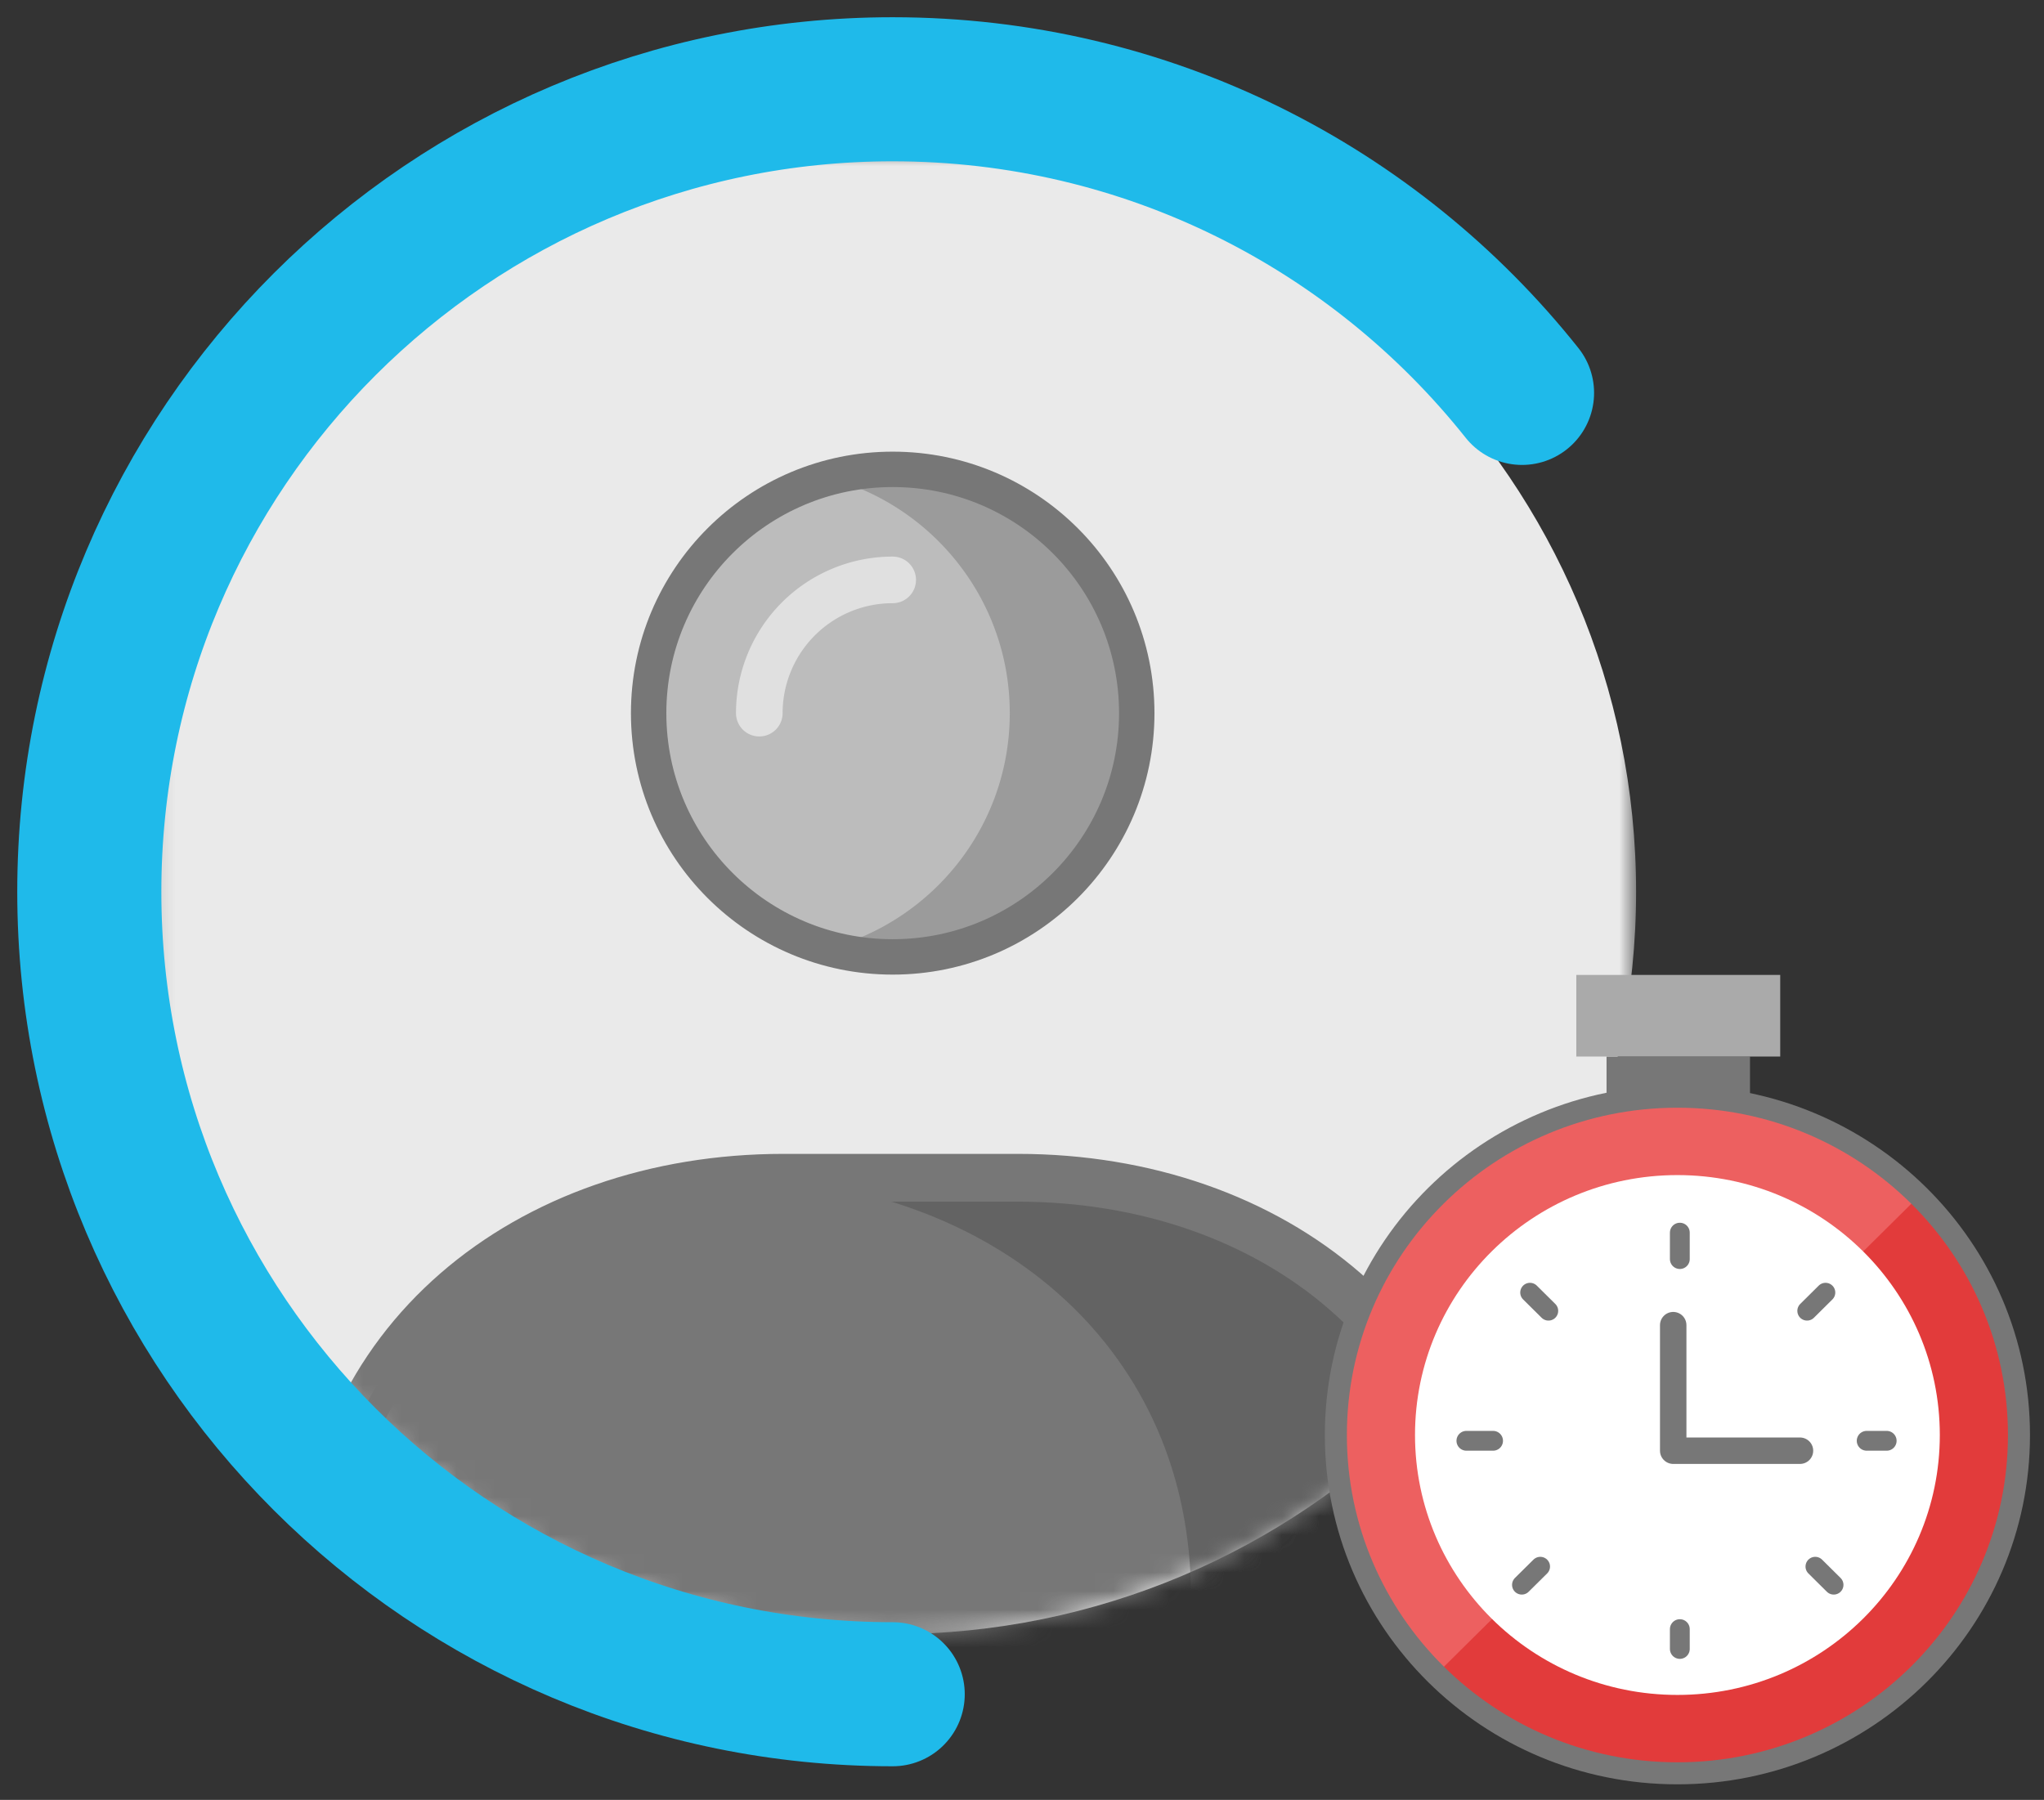 <svg height="96" viewBox="0 0 109 96" width="109" xmlns="http://www.w3.org/2000/svg" xmlns:xlink="http://www.w3.org/1999/xlink"><rect x="0" y="0" width="109" height="96" fill="#333333" stroke="none"/><mask id="a" fill="#fff"><path d="m.11.6h79.283v79.207h-79.283z" fill="#fff" fill-rule="evenodd"/></mask><mask id="b" fill="#fff"><path d="m.11 40.205c0 21.871 17.749 39.602 39.642 39.602s39.641-17.73 39.641-39.602c0-21.873-17.748-39.605-39.641-39.605s-39.642 17.73-39.642 39.605" fill="#fff" fill-rule="evenodd"/></mask><mask id="c" fill="#fff"><path d="m.11 40.205c0 21.871 17.749 39.602 39.642 39.602s39.641-17.73 39.641-39.602c0-21.873-17.748-39.605-39.641-39.605s-39.642 17.73-39.642 39.605" fill="#fff" fill-rule="evenodd"/></mask><mask id="d" fill="#fff"><path d="m.11 40.205c0 21.871 17.749 39.602 39.642 39.602s39.641-17.73 39.641-39.602c0-21.873-17.748-39.605-39.641-39.605s-39.642 17.73-39.642 39.605" fill="#fff" fill-rule="evenodd"/></mask><mask id="e" fill="#fff"><path d="m.11 40.205c0 21.871 17.749 39.602 39.642 39.602s39.641-17.73 39.641-39.602c0-21.873-17.748-39.605-39.641-39.605s-39.642 17.73-39.642 39.605" fill="#fff" fill-rule="evenodd"/></mask><mask id="f" fill="#fff"><path d="m.11 40.205c0 21.871 17.749 39.602 39.642 39.602s39.641-17.73 39.641-39.602c0-21.873-17.748-39.605-39.641-39.605s-39.642 17.73-39.642 39.605" fill="#fff" fill-rule="evenodd"/></mask><mask id="g" fill="#fff"><path d="m.11 40.205c0 21.871 17.749 39.602 39.642 39.602s39.641-17.73 39.641-39.602c0-21.873-17.748-39.605-39.641-39.605s-39.642 17.73-39.642 39.605z" fill="#fff" fill-rule="evenodd"/></mask><mask id="h" fill="#fff"><path d="m.11 40.205c0 21.871 17.749 39.602 39.642 39.602s39.641-17.73 39.641-39.602c0-21.873-17.748-39.605-39.641-39.605s-39.642 17.73-39.642 39.605z" fill="#fff" fill-rule="evenodd"/></mask><g fill="none" fill-rule="evenodd"><path d="m.11 40.205c0-21.873 17.75-39.605 39.643-39.605 21.894 0 39.642 17.73 39.642 39.604 0 21.871-17.748 39.602-39.642 39.602-21.894.001-39.643-17.729-39.643-39.602" fill="#eaeaea" mask="url(#a)" transform="translate(7.853 7.358)"/><path d="m26.737 30.679c0-7.181 5.827-13.003 13.016-13.003 7.187 0 13.014 5.822 13.014 13.003 0 7.18-5.826 13.002-13.015 13.002-7.188 0-13.015-5.82-13.015-13.002" fill="#bcbcbc" mask="url(#b)" transform="translate(7.853 7.358)"/><path d="m32.638 30.679a7.11 7.11 0 0 1 7.113-7.107" mask="url(#c)" stroke="#e0e0e0" stroke-linecap="round" stroke-linejoin="round" stroke-width="2.486" transform="translate(7.853 7.358)"/><path d="m39.752 17.676a13 13 0 0 0 -3.386.46c5.543 1.491 9.629 6.534 9.629 12.543s-4.086 11.052-9.63 12.542c1.082.291 2.214.46 3.387.46 7.188 0 13.015-5.82 13.015-13.002 0-7.18-5.827-13.003-13.015-13.003" fill="#9b9b9b" mask="url(#d)" transform="translate(7.853 7.358)"/><path d="m46.423 55.461h-12.505c-13.632 0-24.683 8.723-24.683 22.343v10.23h61.872v-10.23c0-13.62-11.05-22.343-24.684-22.343" fill="#777" mask="url(#e)" transform="translate(7.853 7.358)"/><path d="m46.423 55.483h-12.505c-.474 0-1.003.003-1.47.023 12.974.583 23.21 9.153 23.21 22.298v10.786h15.414v-10.786c0-13.62-11.017-22.321-24.649-22.321" fill="#636363" mask="url(#f)" transform="translate(7.853 7.358)"/><g stroke-linecap="round" stroke-linejoin="round"><path d="m46.423 55.461h-12.505c-13.632 0-24.683 8.723-24.683 22.343v10.23h61.872v-10.23c0-13.62-11.05-22.343-24.684-22.343z" mask="url(#g)" stroke="#777" stroke-width="2.549" transform="translate(7.853 7.358)"/><path d="m26.737 30.679c0-7.181 5.827-13.003 13.016-13.003 7.187 0 13.014 5.822 13.014 13.003 0 7.18-5.826 13.002-13.015 13.002-7.188 0-13.015-5.82-13.015-13.002z" mask="url(#h)" stroke="#777" stroke-width="1.888" transform="translate(7.853 7.358)"/><path d="m47.605 90.366c-23.662 0-42.843-19.164-42.843-42.802 0-23.64 19.181-42.803 42.843-42.803 13.596 0 25.712 6.327 33.56 16.195" stroke="#1fbaea" stroke-width="7.684"/></g><path d="m85.672 60.143h7.65v-3.79h-7.65z" fill="#777"/><path d="m84.06 56.353h10.874v-4.353h-10.874z" fill="#aaa"/><path d="m71.237 76.54c0-9.966 8.155-18.045 18.214-18.045 10.06 0 18.214 8.079 18.214 18.045 0 9.965-8.155 18.044-18.214 18.044-10.06 0-18.214-8.079-18.214-18.044" fill="#ed6060"/><path d="m76.573 89.322c7.264 7.196 18.645 7.046 25.758 0 7.113-7.048 7.264-18.323 0-25.519l-25.758 25.518z" fill="#e23b3b"/><path d="m75.458 76.54c0-7.657 6.265-13.864 13.993-13.864s13.993 6.207 13.993 13.864c0 7.656-6.265 13.863-13.993 13.863s-13.993-6.207-13.993-13.863" fill="#fff"/><g stroke="#777" stroke-linecap="round" stroke-linejoin="round"><path d="m71.237 76.54c0-9.966 8.155-18.045 18.214-18.045 10.06 0 18.214 8.079 18.214 18.045 0 9.965-8.155 18.044-18.214 18.044-10.06 0-18.214-8.079-18.214-18.044z" stroke-width="1.175"/><path d="m89.58 67.156v-1.41m0 22.205v-1.058" stroke-width="1.057"/><path d="m96.365 69.918.986-.978m-.55 14.615.986.977" stroke-width="1.037"/><path d="m99.544 76.848h1.067" stroke-width="1.057"/><path d="m82.575 69.918-.987-.978m.551 14.615-.987.977" stroke-width="1.037"/><path d="m79.621 76.848h-1.423" stroke-width="1.057"/><path d="m89.227 70.68v6.697h6.76" stroke-width="1.41"/></g><path d="m80.151 82.424c-.623-.345-1.072-1.084-1.31-1.558a.218.218 0 0 0 -.392 0c-.238.474-.688 1.213-1.31 1.559a.216.216 0 0 0 0 .38c.622.346 1.072 1.084 1.31 1.559a.218.218 0 0 0 .391 0c.239-.475.688-1.213 1.311-1.559a.216.216 0 0 0 0-.38" fill="#fff"/></g></svg>